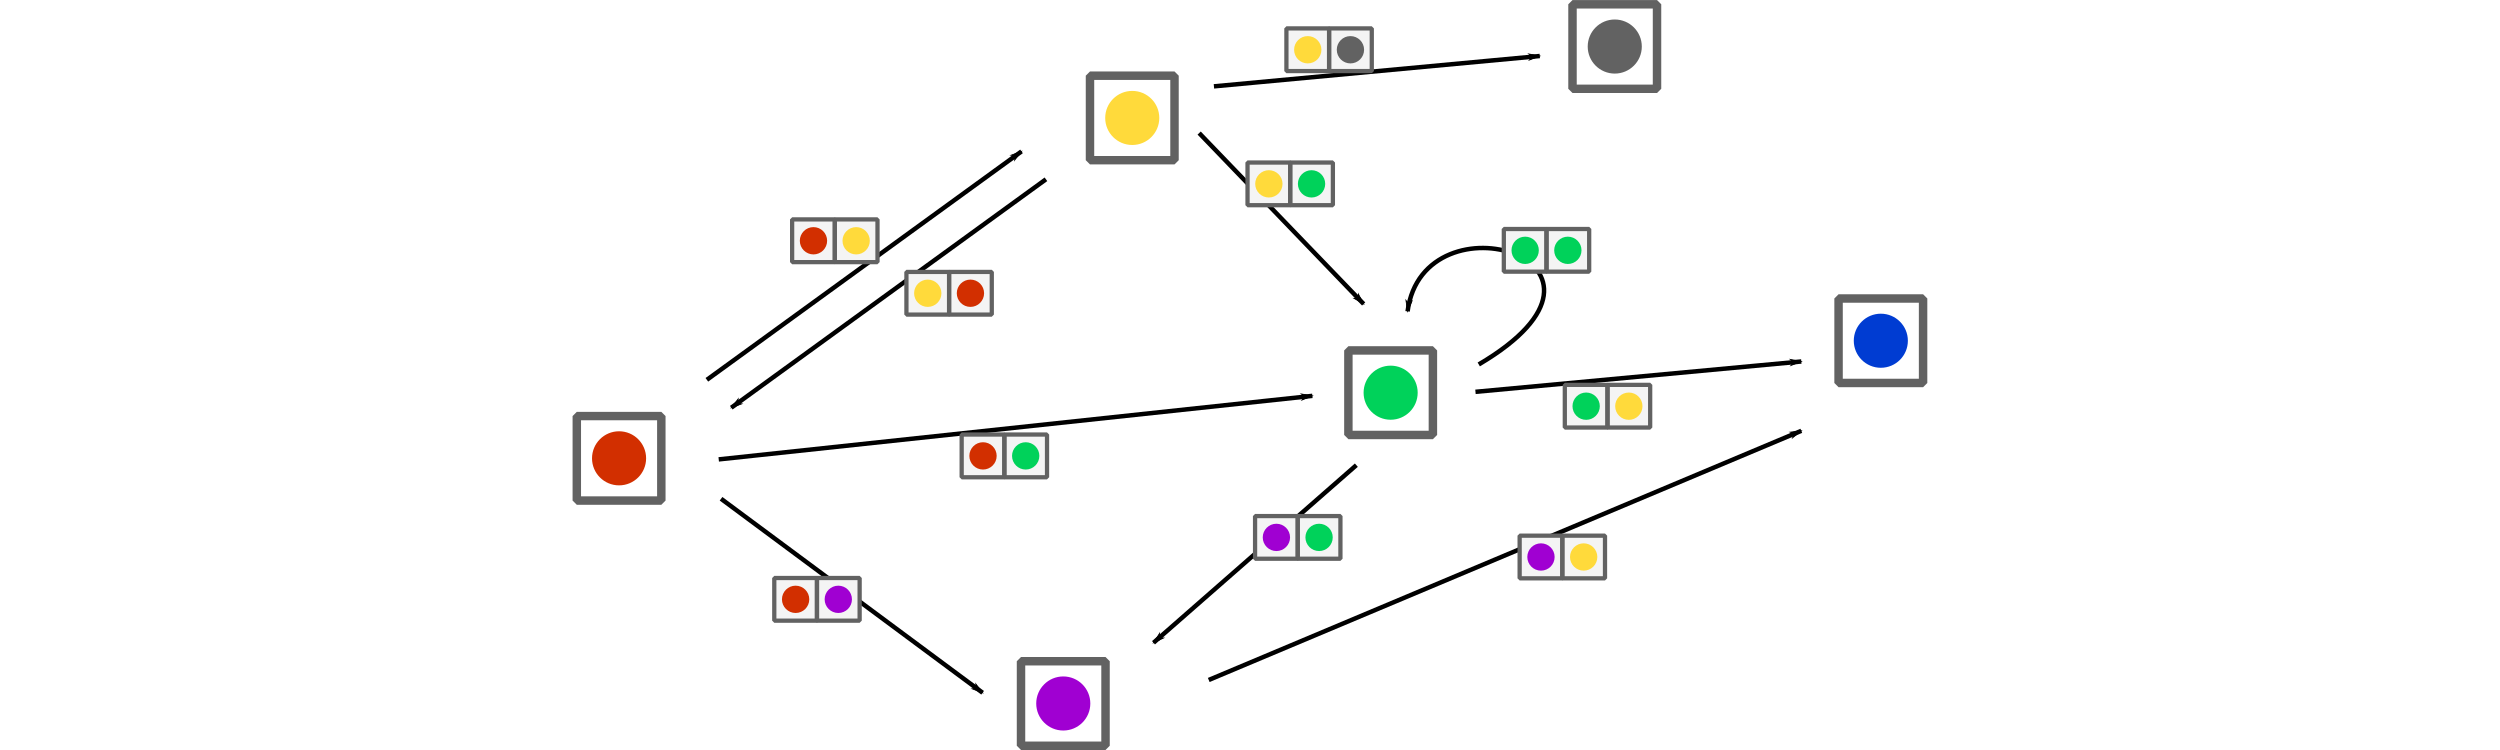 <?xml version="1.0" encoding="UTF-8" standalone="no"?>
<!-- Created with Inkscape (http://www.inkscape.org/) -->

<svg
   xmlns:dc="http://purl.org/dc/elements/1.1/"
   xmlns:cc="http://creativecommons.org/ns#"
   xmlns:rdf="http://www.w3.org/1999/02/22-rdf-syntax-ns#"
   xmlns:svg="http://www.w3.org/2000/svg"
   xmlns="http://www.w3.org/2000/svg"
   xmlns:sodipodi="http://sodipodi.sourceforge.net/DTD/sodipodi-0.dtd"
   xmlns:inkscape="http://www.inkscape.org/namespaces/inkscape"
   width="1000mm"
   height="300mm"
   viewBox="0 0 1000 300"
   version="1.1"
   id="svg8"
   inkscape:version="0.92.5 (2060ec1f9f, 2020-04-08)"
   sodipodi:docname="domino-graph.svg"
   inkscape:export-filename="/home/guillaume/Documents/enseignement/decision-mu/resources/color-domino.png"
   inkscape:export-xdpi="96"
   inkscape:export-ydpi="96">
  <defs
     id="defs2">
    <marker
       inkscape:isstock="true"
       style="overflow:visible"
       id="marker6446"
       refX="0"
       refY="0"
       orient="auto"
       inkscape:stockid="Arrow1Lend">
      <path
         transform="matrix(-0.8,0,0,-0.8,-10,0)"
         style="fill:#000000;fill-opacity:1;fill-rule:evenodd;stroke:#000000;stroke-width:1pt;stroke-opacity:1"
         d="M 0,0 5,-5 -12.5,0 5,5 Z"
         id="path6444"
         inkscape:connector-curvature="0" />
    </marker>
    <marker
       inkscape:stockid="Arrow1Lend"
       orient="auto"
       refY="0"
       refX="0"
       id="Arrow1Lend"
       style="overflow:visible"
       inkscape:isstock="true"
       inkscape:collect="always">
      <path
         id="path1107"
         d="M 0,0 5,-5 -12.5,0 5,5 Z"
         style="fill:#000000;fill-opacity:1;fill-rule:evenodd;stroke:#000000;stroke-width:1pt;stroke-opacity:1"
         transform="matrix(-0.8,0,0,-0.8,-10,0)"
         inkscape:connector-curvature="0" />
    </marker>
    <marker
       inkscape:stockid="Arrow1Lend"
       orient="auto"
       refY="0"
       refX="0"
       id="Arrow1Lend-9"
       style="overflow:visible"
       inkscape:isstock="true">
      <path
         inkscape:connector-curvature="0"
         id="path1107-3"
         d="M 0,0 5,-5 -12.5,0 5,5 Z"
         style="fill:#000000;fill-opacity:1;fill-rule:evenodd;stroke:#000000;stroke-width:1pt;stroke-opacity:1"
         transform="matrix(-0.8,0,0,-0.8,-10,0)" />
    </marker>
    <marker
       inkscape:stockid="Arrow1Lend"
       orient="auto"
       refY="0"
       refX="0"
       id="Arrow1Lend-94"
       style="overflow:visible"
       inkscape:isstock="true">
      <path
         inkscape:connector-curvature="0"
         id="path1107-7"
         d="M 0,0 5,-5 -12.5,0 5,5 Z"
         style="fill:#000000;fill-opacity:1;fill-rule:evenodd;stroke:#000000;stroke-width:1pt;stroke-opacity:1"
         transform="matrix(-0.8,0,0,-0.8,-10,0)" />
    </marker>
    <marker
       inkscape:stockid="Arrow1Lend"
       orient="auto"
       refY="0"
       refX="0"
       id="Arrow1Lend-4"
       style="overflow:visible"
       inkscape:isstock="true">
      <path
         inkscape:connector-curvature="0"
         id="path1107-5"
         d="M 0,0 5,-5 -12.5,0 5,5 Z"
         style="fill:#000000;fill-opacity:1;fill-rule:evenodd;stroke:#000000;stroke-width:1pt;stroke-opacity:1"
         transform="matrix(-0.8,0,0,-0.8,-10,0)" />
    </marker>
    <marker
       inkscape:stockid="Arrow1Lend"
       orient="auto"
       refY="0"
       refX="0"
       id="Arrow1Lend-3"
       style="overflow:visible"
       inkscape:isstock="true">
      <path
         inkscape:connector-curvature="0"
         id="path1107-6"
         d="M 0,0 5,-5 -12.5,0 5,5 Z"
         style="fill:#000000;fill-opacity:1;fill-rule:evenodd;stroke:#000000;stroke-width:1pt;stroke-opacity:1"
         transform="matrix(-0.8,0,0,-0.8,-10,0)" />
    </marker>
    <marker
       inkscape:stockid="Arrow1Lend"
       orient="auto"
       refY="0"
       refX="0"
       id="Arrow1Lend-6"
       style="overflow:visible"
       inkscape:isstock="true">
      <path
         inkscape:connector-curvature="0"
         id="path1107-32"
         d="M 0,0 5,-5 -12.5,0 5,5 Z"
         style="fill:#000000;fill-opacity:1;fill-rule:evenodd;stroke:#000000;stroke-width:1pt;stroke-opacity:1"
         transform="matrix(-0.8,0,0,-0.8,-10,0)" />
    </marker>
    <marker
       inkscape:stockid="Arrow1Lend"
       orient="auto"
       refY="0"
       refX="0"
       id="Arrow1Lend-1"
       style="overflow:visible"
       inkscape:isstock="true">
      <path
         inkscape:connector-curvature="0"
         id="path1107-55"
         d="M 0,0 5,-5 -12.5,0 5,5 Z"
         style="fill:#000000;fill-opacity:1;fill-rule:evenodd;stroke:#000000;stroke-width:1pt;stroke-opacity:1"
         transform="matrix(-0.8,0,0,-0.8,-10,0)" />
    </marker>
    <marker
       inkscape:stockid="Arrow1Lend"
       orient="auto"
       refY="0"
       refX="0"
       id="Arrow1Lend-7"
       style="overflow:visible"
       inkscape:isstock="true">
      <path
         inkscape:connector-curvature="0"
         id="path1107-65"
         d="M 0,0 5,-5 -12.5,0 5,5 Z"
         style="fill:#000000;fill-opacity:1;fill-rule:evenodd;stroke:#000000;stroke-width:1pt;stroke-opacity:1"
         transform="matrix(-0.8,0,0,-0.8,-10,0)" />
    </marker>
    <marker
       inkscape:stockid="Arrow1Lend"
       orient="auto"
       refY="0"
       refX="0"
       id="Arrow1Lend-4-9"
       style="overflow:visible"
       inkscape:isstock="true">
      <path
         inkscape:connector-curvature="0"
         id="path1107-5-6"
         d="M 0,0 5,-5 -12.5,0 5,5 Z"
         style="fill:#000000;fill-opacity:1;fill-rule:evenodd;stroke:#000000;stroke-width:1pt;stroke-opacity:1"
         transform="matrix(-0.8,0,0,-0.8,-10,0)" />
    </marker>
  </defs>
  <sodipodi:namedview
     id="base"
     pagecolor="#ffffff"
     bordercolor="#666666"
     borderopacity="1.0"
     inkscape:pageopacity="0.0"
     inkscape:pageshadow="2"
     inkscape:zoom="0.061871844"
     inkscape:cx="-252.66567"
     inkscape:cy="-359.43321"
     inkscape:document-units="mm"
     inkscape:current-layer="g894-7-4-3"
     showgrid="false"
     inkscape:window-width="1920"
     inkscape:window-height="1016"
     inkscape:window-x="0"
     inkscape:window-y="27"
     inkscape:window-maximized="1"
     fit-margin-top="0"
     fit-margin-left="0"
     fit-margin-right="0"
     fit-margin-bottom="0"
     inkscape:measure-start="0,0"
     inkscape:measure-end="0,0" />
  <g
     inkscape:label="Calque 1"
     inkscape:groupmode="layer"
     id="layer1"
     transform="translate(-4.699,196.948)">
    <g
       id="g6227-3-1"
       transform="rotate(180,35.523,55.728)">
      <g
         id="g894-7-4-3"
         transform="matrix(0.505,0,0,0.505,-10.873,18.006)">
        <g
           id="g1235"
           transform="matrix(6.762,0,0,6.762,-1314.673,-8.556)">
          <g
             transform="matrix(-1.98,0,0,-1.98,174.308,139.126)"
             id="g922">
            <rect
               style="opacity:1;fill:none;fill-opacity:1;stroke:#626262;stroke-width:0.5;stroke-linecap:round;stroke-linejoin:bevel;stroke-miterlimit:4;stroke-dasharray:none;stroke-dashoffset:0;stroke-opacity:1"
               id="rect815"
               width="5"
               height="5"
               x="12.545"
               y="51.291" />
            <circle
               style="opacity:1;fill:#d22f00;fill-opacity:1;stroke:none;stroke-width:0.586;stroke-linecap:round;stroke-linejoin:bevel;stroke-miterlimit:4;stroke-dasharray:none;stroke-dashoffset:0;stroke-opacity:1"
               id="path840"
               cx="15.045"
               cy="53.791"
               r="1.6" />
          </g>
          <g
             transform="matrix(-1.98,0,0,-1.98,239.137,181.018)"
             id="g918">
            <rect
               style="opacity:1;fill:none;fill-opacity:1;stroke:#626262;stroke-width:0.5;stroke-linecap:round;stroke-linejoin:bevel;stroke-miterlimit:4;stroke-dasharray:none;stroke-dashoffset:0;stroke-opacity:1"
               id="rect815-7"
               width="5"
               height="5"
               x="75.647"
               y="52.312" />
            <circle
               style="opacity:1;fill:#ffda3b;fill-opacity:1;stroke:none;stroke-width:0.586;stroke-linecap:round;stroke-linejoin:bevel;stroke-miterlimit:4;stroke-dasharray:none;stroke-dashoffset:0;stroke-opacity:1"
               id="path840-5"
               cx="78.147"
               cy="54.812"
               r="1.6" />
          </g>
          <g
             transform="matrix(-1.98,0,0,-1.98,151.451,154.921)"
             id="g918-8">
            <rect
               style="opacity:1;fill:none;fill-opacity:1;stroke:#626262;stroke-width:0.5;stroke-linecap:round;stroke-linejoin:bevel;stroke-miterlimit:4;stroke-dasharray:none;stroke-dashoffset:0;stroke-opacity:1"
               id="rect815-7-7"
               width="5"
               height="5"
               x="75.647"
               y="52.312" />
            <circle
               style="opacity:1;fill:#003cd2;fill-opacity:1;stroke:none;stroke-width:0.586;stroke-linecap:round;stroke-linejoin:bevel;stroke-miterlimit:4;stroke-dasharray:none;stroke-dashoffset:0;stroke-opacity:1"
               id="path840-5-9"
               cx="78.147"
               cy="54.812"
               r="1.6" />
          </g>
          <g
             transform="matrix(-1.98,0,0,-1.98,208.87,148.835)"
             id="g918-2">
            <rect
               style="opacity:1;fill:none;fill-opacity:1;stroke:#626262;stroke-width:0.5;stroke-linecap:round;stroke-linejoin:bevel;stroke-miterlimit:4;stroke-dasharray:none;stroke-dashoffset:0;stroke-opacity:1"
               id="rect815-7-0"
               width="5"
               height="5"
               x="75.647"
               y="52.312" />
            <circle
               style="opacity:1;fill:#00d25a;fill-opacity:1;stroke:none;stroke-width:0.586;stroke-linecap:round;stroke-linejoin:bevel;stroke-miterlimit:4;stroke-dasharray:none;stroke-dashoffset:0;stroke-opacity:1"
               id="path840-5-2"
               cx="78.147"
               cy="54.812"
               r="1.6" />
          </g>
          <g
             transform="matrix(-1.98,0,0,-1.98,247.217,112.43)"
             id="g918-2-3">
            <rect
               style="opacity:1;fill:none;fill-opacity:1;stroke:#626262;stroke-width:0.5;stroke-linecap:round;stroke-linejoin:bevel;stroke-miterlimit:4;stroke-dasharray:none;stroke-dashoffset:0;stroke-opacity:1"
               id="rect815-7-0-7"
               width="5"
               height="5"
               x="75.647"
               y="52.312" />
            <circle
               style="opacity:1;fill:#a000d2;fill-opacity:1;stroke:none;stroke-width:0.586;stroke-linecap:round;stroke-linejoin:bevel;stroke-miterlimit:4;stroke-dasharray:none;stroke-dashoffset:0;stroke-opacity:1"
               id="path840-5-2-5"
               cx="78.147"
               cy="54.812"
               r="1.6" />
          </g>
          <path
             inkscape:connector-curvature="0"
             id="path1102"
             d="M 14.127,72.333 32.742,58.82"
             style="fill:none;stroke:#000000;stroke-width:0.265;stroke-linecap:butt;stroke-linejoin:miter;stroke-miterlimit:4;stroke-dasharray:none;stroke-opacity:1;marker-end:url(#Arrow1Lend)"
             transform="matrix(-1.98,0,0,-1.98,162.206,185.036)" />
          <path
             sodipodi:nodetypes="cc"
             inkscape:connector-curvature="0"
             id="path1102-1"
             d="M 14.828,77.041 49.948,73.283"
             style="fill:none;stroke:#000000;stroke-width:0.265;stroke-linecap:butt;stroke-linejoin:miter;stroke-miterlimit:4;stroke-dasharray:none;stroke-opacity:1;marker-end:url(#Arrow1Lend-9)"
             transform="matrix(-1.98,0,0,-1.98,162.206,185.036)" />
          <path
             sodipodi:nodetypes="cc"
             inkscape:connector-curvature="0"
             id="path1102-8"
             d="m 14.966,79.371 15.475,11.477"
             style="fill:none;stroke:#000000;stroke-width:0.265;stroke-linecap:butt;stroke-linejoin:miter;stroke-miterlimit:4;stroke-dasharray:none;stroke-opacity:1;marker-end:url(#Arrow1Lend-94)"
             transform="matrix(-1.98,0,0,-1.98,162.206,185.036)" />
          <path
             sodipodi:nodetypes="cc"
             inkscape:connector-curvature="0"
             id="path1102-0"
             d="M 59.598,73.044 78.875,71.249"
             style="fill:none;stroke:#000000;stroke-width:0.265;stroke-linecap:butt;stroke-linejoin:miter;stroke-miterlimit:4;stroke-dasharray:none;stroke-opacity:1;marker-end:url(#Arrow1Lend-4)"
             transform="matrix(-1.98,0,0,-1.98,162.206,185.036)" />
          <path
             sodipodi:nodetypes="cc"
             inkscape:connector-curvature="0"
             id="path1102-10"
             d="M 43.251,57.736 52.983,67.847"
             style="fill:none;stroke:#000000;stroke-width:0.265;stroke-linecap:butt;stroke-linejoin:miter;stroke-miterlimit:4;stroke-dasharray:none;stroke-opacity:1;marker-end:url(#Arrow1Lend-3)"
             transform="matrix(-1.98,0,0,-1.98,162.206,185.036)" />
          <path
             sodipodi:nodetypes="cc"
             inkscape:connector-curvature="0"
             id="path1102-06"
             d="M 43.818,90.091 78.875,75.35"
             style="fill:none;stroke:#000000;stroke-width:0.265;stroke-linecap:butt;stroke-linejoin:miter;stroke-miterlimit:4;stroke-dasharray:none;stroke-opacity:1;marker-end:url(#Arrow1Lend-6)"
             transform="matrix(-1.98,0,0,-1.98,162.206,185.036)" />
          <path
             sodipodi:nodetypes="cc"
             inkscape:connector-curvature="0"
             id="path1102-4"
             d="M 52.551,77.383 40.55,87.889"
             style="fill:none;stroke:#000000;stroke-width:0.265;stroke-linecap:butt;stroke-linejoin:miter;stroke-miterlimit:4;stroke-dasharray:none;stroke-opacity:1;marker-end:url(#Arrow1Lend-1)"
             transform="matrix(-1.98,0,0,-1.98,162.206,185.036)" />
          <path
             inkscape:connector-curvature="0"
             id="path1102-6"
             d="M 34.187,60.471 15.572,73.983"
             style="fill:none;stroke:#000000;stroke-width:0.265;stroke-linecap:butt;stroke-linejoin:miter;stroke-miterlimit:4;stroke-dasharray:none;stroke-opacity:1;marker-end:url(#Arrow1Lend-7)"
             transform="matrix(-1.98,0,0,-1.98,162.206,185.036)" />
          <g
             transform="matrix(-1.98,0,0,-1.98,159.06,174.225)"
             id="g6227">
            <rect
               style="opacity:1;fill:#f4f4f4;fill-opacity:1;stroke:none;stroke-width:0.265;stroke-linecap:round;stroke-linejoin:bevel;stroke-miterlimit:4;stroke-dasharray:none;stroke-dashoffset:0;stroke-opacity:1"
               id="rect6219"
               width="5.05"
               height="2.525"
               x="17.585"
               y="57.388" />
            <g
               transform="matrix(0.505,0,0,0.505,-10.873,18.006)"
               id="g894-7">
              <rect
                 y="77.978"
                 x="61.348"
                 height="5"
                 width="5"
                 id="rect815-0-4-5"
                 style="opacity:1;fill:none;fill-opacity:1;stroke:#626262;stroke-width:0.5;stroke-linecap:round;stroke-linejoin:bevel;stroke-miterlimit:4;stroke-dasharray:none;stroke-dashoffset:0;stroke-opacity:1" />
              <circle
                 r="1.6"
                 cy="80.478"
                 cx="63.848"
                 id="path840-1-2-3"
                 style="opacity:1;fill:#ffda3b;fill-opacity:1;stroke:none;stroke-width:0.586;stroke-linecap:round;stroke-linejoin:bevel;stroke-miterlimit:4;stroke-dasharray:none;stroke-dashoffset:0;stroke-opacity:1" />
              <rect
                 y="77.978"
                 x="56.348"
                 height="5"
                 width="5"
                 id="rect815-0-6-0-5"
                 style="opacity:1;fill:none;fill-opacity:1;stroke:#626262;stroke-width:0.5;stroke-linecap:round;stroke-linejoin:bevel;stroke-miterlimit:4;stroke-dasharray:none;stroke-dashoffset:0;stroke-opacity:1" />
              <circle
                 r="1.6"
                 cy="80.478"
                 cx="58.848"
                 id="path840-1-3-5-6"
                 style="opacity:1;fill:#d22f00;fill-opacity:1;stroke:none;stroke-width:0.586;stroke-linecap:round;stroke-linejoin:bevel;stroke-miterlimit:4;stroke-dasharray:none;stroke-dashoffset:0;stroke-opacity:1" />
            </g>
          </g>
          <g
             transform="matrix(1.98,0,0,-1.98,66.046,168.078)"
             id="g6227-0">
            <rect
               style="opacity:1;fill:#f4f4f4;fill-opacity:1;stroke:none;stroke-width:0.265;stroke-linecap:round;stroke-linejoin:bevel;stroke-miterlimit:4;stroke-dasharray:none;stroke-dashoffset:0;stroke-opacity:1"
               id="rect6219-7"
               width="5.05"
               height="2.525"
               x="17.585"
               y="57.388" />
            <g
               transform="matrix(0.505,0,0,0.505,-10.873,18.006)"
               id="g894-7-8">
              <rect
                 y="77.978"
                 x="61.348"
                 height="5"
                 width="5"
                 id="rect815-0-4-5-6"
                 style="opacity:1;fill:none;fill-opacity:1;stroke:#626262;stroke-width:0.5;stroke-linecap:round;stroke-linejoin:bevel;stroke-miterlimit:4;stroke-dasharray:none;stroke-dashoffset:0;stroke-opacity:1" />
              <circle
                 r="1.6"
                 cy="80.478"
                 cx="63.848"
                 id="path840-1-2-3-8"
                 style="opacity:1;fill:#ffda3b;fill-opacity:1;stroke:none;stroke-width:0.586;stroke-linecap:round;stroke-linejoin:bevel;stroke-miterlimit:4;stroke-dasharray:none;stroke-dashoffset:0;stroke-opacity:1" />
              <rect
                 y="77.978"
                 x="56.348"
                 height="5"
                 width="5"
                 id="rect815-0-6-0-5-8"
                 style="opacity:1;fill:none;fill-opacity:1;stroke:#626262;stroke-width:0.5;stroke-linecap:round;stroke-linejoin:bevel;stroke-miterlimit:4;stroke-dasharray:none;stroke-dashoffset:0;stroke-opacity:1" />
              <circle
                 r="1.6"
                 cy="80.478"
                 cx="58.848"
                 id="path840-1-3-5-6-4"
                 style="opacity:1;fill:#d22f00;fill-opacity:1;stroke:none;stroke-width:0.586;stroke-linecap:round;stroke-linejoin:bevel;stroke-miterlimit:4;stroke-dasharray:none;stroke-dashoffset:0;stroke-opacity:1" />
            </g>
          </g>
          <g
             transform="matrix(1.98,0,0,1.98,26.09,-51.352)"
             id="g6227-3">
            <rect
               style="opacity:1;fill:#f4f4f4;fill-opacity:1;stroke:none;stroke-width:0.265;stroke-linecap:round;stroke-linejoin:bevel;stroke-miterlimit:4;stroke-dasharray:none;stroke-dashoffset:0;stroke-opacity:1"
               id="rect6219-1"
               width="5.05"
               height="2.525"
               x="17.585"
               y="57.388" />
            <g
               transform="matrix(0.505,0,0,0.505,-10.873,18.006)"
               id="g894-7-4">
              <rect
                 y="77.978"
                 x="61.348"
                 height="5"
                 width="5"
                 id="rect815-0-4-5-9"
                 style="opacity:1;fill:none;fill-opacity:1;stroke:#626262;stroke-width:0.5;stroke-linecap:round;stroke-linejoin:bevel;stroke-miterlimit:4;stroke-dasharray:none;stroke-dashoffset:0;stroke-opacity:1" />
              <circle
                 r="1.6"
                 cy="80.478"
                 cx="63.848"
                 id="path840-1-2-3-2"
                 style="opacity:1;fill:#ffda3b;fill-opacity:1;stroke:none;stroke-width:0.586;stroke-linecap:round;stroke-linejoin:bevel;stroke-miterlimit:4;stroke-dasharray:none;stroke-dashoffset:0;stroke-opacity:1" />
              <rect
                 y="77.978"
                 x="56.348"
                 height="5"
                 width="5"
                 id="rect815-0-6-0-5-0"
                 style="opacity:1;fill:none;fill-opacity:1;stroke:#626262;stroke-width:0.5;stroke-linecap:round;stroke-linejoin:bevel;stroke-miterlimit:4;stroke-dasharray:none;stroke-dashoffset:0;stroke-opacity:1" />
              <circle
                 r="1.6"
                 cy="80.478"
                 cx="58.848"
                 id="path840-1-3-5-6-6"
                 style="opacity:1;fill:#00d25a;fill-opacity:1;stroke:none;stroke-width:0.586;stroke-linecap:round;stroke-linejoin:bevel;stroke-miterlimit:4;stroke-dasharray:none;stroke-dashoffset:0;stroke-opacity:1" />
            </g>
          </g>
          <g
             transform="matrix(-1.98,0,0,-1.98,139.201,149.026)"
             id="g6227-8">
            <rect
               style="opacity:1;fill:#f4f4f4;fill-opacity:1;stroke:none;stroke-width:0.265;stroke-linecap:round;stroke-linejoin:bevel;stroke-miterlimit:4;stroke-dasharray:none;stroke-dashoffset:0;stroke-opacity:1"
               id="rect6219-9"
               width="5.05"
               height="2.525"
               x="17.585"
               y="57.388" />
            <g
               transform="matrix(0.505,0,0,0.505,-10.873,18.006)"
               id="g894-7-2">
              <rect
                 y="77.978"
                 x="61.348"
                 height="5"
                 width="5"
                 id="rect815-0-4-5-66"
                 style="opacity:1;fill:none;fill-opacity:1;stroke:#626262;stroke-width:0.5;stroke-linecap:round;stroke-linejoin:bevel;stroke-miterlimit:4;stroke-dasharray:none;stroke-dashoffset:0;stroke-opacity:1" />
              <circle
                 r="1.6"
                 cy="80.478"
                 cx="63.848"
                 id="path840-1-2-3-4"
                 style="opacity:1;fill:#00d25a;fill-opacity:1;stroke:none;stroke-width:0.586;stroke-linecap:round;stroke-linejoin:bevel;stroke-miterlimit:4;stroke-dasharray:none;stroke-dashoffset:0;stroke-opacity:1" />
              <rect
                 y="77.978"
                 x="56.348"
                 height="5"
                 width="5"
                 id="rect815-0-6-0-5-9"
                 style="opacity:1;fill:none;fill-opacity:1;stroke:#626262;stroke-width:0.5;stroke-linecap:round;stroke-linejoin:bevel;stroke-miterlimit:4;stroke-dasharray:none;stroke-dashoffset:0;stroke-opacity:1" />
              <circle
                 r="1.6"
                 cy="80.478"
                 cx="58.848"
                 id="path840-1-3-5-6-5"
                 style="opacity:1;fill:#d22f00;fill-opacity:1;stroke:none;stroke-width:0.586;stroke-linecap:round;stroke-linejoin:bevel;stroke-miterlimit:4;stroke-dasharray:none;stroke-dashoffset:0;stroke-opacity:1" />
            </g>
          </g>
          <g
             transform="matrix(1.98,0,0,-1.98,81.525,132.224)"
             id="g6227-04">
            <rect
               style="opacity:1;fill:#f4f4f4;fill-opacity:1;stroke:none;stroke-width:0.265;stroke-linecap:round;stroke-linejoin:bevel;stroke-miterlimit:4;stroke-dasharray:none;stroke-dashoffset:0;stroke-opacity:1"
               id="rect6219-8"
               width="5.05"
               height="2.525"
               x="17.585"
               y="57.388" />
            <g
               transform="matrix(0.505,0,0,0.505,-10.873,18.006)"
               id="g894-7-7">
              <rect
                 y="77.978"
                 x="61.348"
                 height="5"
                 width="5"
                 id="rect815-0-4-5-1"
                 style="opacity:1;fill:none;fill-opacity:1;stroke:#626262;stroke-width:0.5;stroke-linecap:round;stroke-linejoin:bevel;stroke-miterlimit:4;stroke-dasharray:none;stroke-dashoffset:0;stroke-opacity:1" />
              <circle
                 r="1.6"
                 cy="80.478"
                 cx="63.848"
                 id="path840-1-2-3-7"
                 style="opacity:1;fill:#d22f00;fill-opacity:1;stroke:none;stroke-width:0.586;stroke-linecap:round;stroke-linejoin:bevel;stroke-miterlimit:4;stroke-dasharray:none;stroke-dashoffset:0;stroke-opacity:1" />
              <rect
                 y="77.978"
                 x="56.348"
                 height="5"
                 width="5"
                 id="rect815-0-6-0-5-2"
                 style="opacity:1;fill:none;fill-opacity:1;stroke:#626262;stroke-width:0.5;stroke-linecap:round;stroke-linejoin:bevel;stroke-miterlimit:4;stroke-dasharray:none;stroke-dashoffset:0;stroke-opacity:1" />
              <circle
                 r="1.6"
                 cy="80.478"
                 cx="58.848"
                 id="path840-1-3-5-6-7"
                 style="opacity:1;fill:#a000d2;fill-opacity:1;stroke:none;stroke-width:0.586;stroke-linecap:round;stroke-linejoin:bevel;stroke-miterlimit:4;stroke-dasharray:none;stroke-dashoffset:0;stroke-opacity:1" />
            </g>
          </g>
          <g
             transform="matrix(-1.98,0,0,-1.98,104.834,139.479)"
             id="g6227-2">
            <rect
               style="opacity:1;fill:#f4f4f4;fill-opacity:1;stroke:none;stroke-width:0.265;stroke-linecap:round;stroke-linejoin:bevel;stroke-miterlimit:4;stroke-dasharray:none;stroke-dashoffset:0;stroke-opacity:1"
               id="rect6219-2"
               width="5.05"
               height="2.525"
               x="17.585"
               y="57.388" />
            <g
               transform="matrix(0.505,0,0,0.505,-10.873,18.006)"
               id="g894-7-6">
              <rect
                 y="77.978"
                 x="61.348"
                 height="5"
                 width="5"
                 id="rect815-0-4-5-10"
                 style="opacity:1;fill:none;fill-opacity:1;stroke:#626262;stroke-width:0.5;stroke-linecap:round;stroke-linejoin:bevel;stroke-miterlimit:4;stroke-dasharray:none;stroke-dashoffset:0;stroke-opacity:1" />
              <circle
                 r="1.6"
                 cy="80.478"
                 cx="63.848"
                 id="path840-1-2-3-6"
                 style="opacity:1;fill:#00d25a;fill-opacity:1;stroke:none;stroke-width:0.586;stroke-linecap:round;stroke-linejoin:bevel;stroke-miterlimit:4;stroke-dasharray:none;stroke-dashoffset:0;stroke-opacity:1" />
              <rect
                 y="77.978"
                 x="56.348"
                 height="5"
                 width="5"
                 id="rect815-0-6-0-5-1"
                 style="opacity:1;fill:none;fill-opacity:1;stroke:#626262;stroke-width:0.5;stroke-linecap:round;stroke-linejoin:bevel;stroke-miterlimit:4;stroke-dasharray:none;stroke-dashoffset:0;stroke-opacity:1" />
              <circle
                 r="1.6"
                 cy="80.478"
                 cx="58.848"
                 id="path840-1-3-5-6-59"
                 style="opacity:1;fill:#a000d2;fill-opacity:1;stroke:none;stroke-width:0.586;stroke-linecap:round;stroke-linejoin:bevel;stroke-miterlimit:4;stroke-dasharray:none;stroke-dashoffset:0;stroke-opacity:1" />
            </g>
          </g>
          <g
             id="g6857"
             transform="matrix(-1.98,0,0,-1.98,162.206,185.036)">
            <rect
               style="opacity:1;fill:#f4f4f4;fill-opacity:1;stroke:none;stroke-width:0.265;stroke-linecap:round;stroke-linejoin:bevel;stroke-miterlimit:4;stroke-dasharray:none;stroke-dashoffset:0;stroke-opacity:1"
               id="rect6219-90"
               width="5.05"
               height="2.525"
               x="62.211"
               y="81.553" />
            <rect
               style="opacity:1;fill:none;fill-opacity:1;stroke:#626262;stroke-width:0.253;stroke-linecap:round;stroke-linejoin:bevel;stroke-miterlimit:4;stroke-dasharray:none;stroke-dashoffset:0;stroke-opacity:1"
               id="rect815-0-4-5-17"
               width="2.525"
               height="2.525"
               x="64.736"
               y="81.553" />
            <circle
               style="opacity:1;fill:#ffda3b;fill-opacity:1;stroke:none;stroke-width:0.296;stroke-linecap:round;stroke-linejoin:bevel;stroke-miterlimit:4;stroke-dasharray:none;stroke-dashoffset:0;stroke-opacity:1"
               id="path840-1-2-3-71"
               cx="65.999"
               cy="82.815"
               r="0.808" />
            <rect
               style="opacity:1;fill:none;fill-opacity:1;stroke:#626262;stroke-width:0.253;stroke-linecap:round;stroke-linejoin:bevel;stroke-miterlimit:4;stroke-dasharray:none;stroke-dashoffset:0;stroke-opacity:1"
               id="rect815-0-6-0-5-15"
               width="2.525"
               height="2.525"
               x="62.211"
               y="81.553" />
            <circle
               style="opacity:1;fill:#a000d2;fill-opacity:1;stroke:none;stroke-width:0.296;stroke-linecap:round;stroke-linejoin:bevel;stroke-miterlimit:4;stroke-dasharray:none;stroke-dashoffset:0;stroke-opacity:1"
               id="path840-1-3-5-6-9"
               cx="63.473"
               cy="82.815"
               r="0.808" />
          </g>
          <g
             transform="matrix(-1.98,0,0,-1.98,182.617,189.382)"
             id="g918-8-3">
            <rect
               style="opacity:1;fill:none;fill-opacity:1;stroke:#626262;stroke-width:0.5;stroke-linecap:round;stroke-linejoin:bevel;stroke-miterlimit:4;stroke-dasharray:none;stroke-dashoffset:0;stroke-opacity:1"
               id="rect815-7-7-8"
               width="5"
               height="5"
               x="75.647"
               y="52.312" />
            <circle
               style="opacity:1;fill:#626262;fill-opacity:1;stroke:none;stroke-width:0.586;stroke-linecap:round;stroke-linejoin:bevel;stroke-miterlimit:4;stroke-dasharray:none;stroke-dashoffset:0;stroke-opacity:1"
               id="path840-5-9-5"
               cx="78.147"
               cy="54.812"
               r="1.6" />
          </g>
          <path
             sodipodi:nodetypes="cc"
             inkscape:connector-curvature="0"
             id="path1102-0-6"
             d="M 44.125,54.972 63.402,53.177"
             style="fill:none;stroke:#000000;stroke-width:0.265;stroke-linecap:butt;stroke-linejoin:miter;stroke-miterlimit:4;stroke-dasharray:none;stroke-opacity:1;marker-end:url(#Arrow1Lend-4-9)"
             transform="matrix(-1.98,0,0,-1.98,162.206,185.036)" />
          <g
             transform="matrix(-1.98,0,0,-1.98,68.551,154.848)"
             id="g6227-7">
            <rect
               style="opacity:1;fill:#f4f4f4;fill-opacity:1;stroke:none;stroke-width:0.265;stroke-linecap:round;stroke-linejoin:bevel;stroke-miterlimit:4;stroke-dasharray:none;stroke-dashoffset:0;stroke-opacity:1"
               id="rect6219-76"
               width="5.05"
               height="2.525"
               x="17.585"
               y="57.388" />
            <g
               transform="matrix(0.505,0,0,0.505,-10.873,18.006)"
               id="g894-7-73">
              <rect
                 y="77.978"
                 x="61.348"
                 height="5"
                 width="5"
                 id="rect815-0-4-5-65"
                 style="opacity:1;fill:none;fill-opacity:1;stroke:#626262;stroke-width:0.5;stroke-linecap:round;stroke-linejoin:bevel;stroke-miterlimit:4;stroke-dasharray:none;stroke-dashoffset:0;stroke-opacity:1" />
              <circle
                 r="1.6"
                 cy="80.478"
                 cx="63.848"
                 id="path840-1-2-3-63"
                 style="opacity:1;fill:#ffda3b;fill-opacity:1;stroke:none;stroke-width:0.586;stroke-linecap:round;stroke-linejoin:bevel;stroke-miterlimit:4;stroke-dasharray:none;stroke-dashoffset:0;stroke-opacity:1" />
              <rect
                 y="77.978"
                 x="56.348"
                 height="5"
                 width="5"
                 id="rect815-0-6-0-5-94"
                 style="opacity:1;fill:none;fill-opacity:1;stroke:#626262;stroke-width:0.5;stroke-linecap:round;stroke-linejoin:bevel;stroke-miterlimit:4;stroke-dasharray:none;stroke-dashoffset:0;stroke-opacity:1" />
              <circle
                 r="1.6"
                 cy="80.478"
                 cx="58.848"
                 id="path840-1-3-5-6-8"
                 style="opacity:1;fill:#00d25a;fill-opacity:1;stroke:none;stroke-width:0.586;stroke-linecap:round;stroke-linejoin:bevel;stroke-miterlimit:4;stroke-dasharray:none;stroke-dashoffset:0;stroke-opacity:1" />
            </g>
          </g>
          <path
             sodipodi:nodetypes="cc"
             inkscape:connector-curvature="0"
             id="path6436"
             d="M 59.792,71.424 C 70.15,65.32 56.513,61.154 55.582,68.284"
             style="fill:none;stroke:#000000;stroke-width:0.265;stroke-linecap:butt;stroke-linejoin:miter;stroke-miterlimit:4;stroke-dasharray:none;stroke-opacity:1;marker-end:url(#marker6446)"
             transform="matrix(-1.98,0,0,-1.98,162.206,185.036)" />
          <g
             transform="matrix(-1.98,0,0,-1.98,75.695,173.106)"
             id="g6227-1">
            <rect
               style="opacity:1;fill:#f4f4f4;fill-opacity:1;stroke:none;stroke-width:0.265;stroke-linecap:round;stroke-linejoin:bevel;stroke-miterlimit:4;stroke-dasharray:none;stroke-dashoffset:0;stroke-opacity:1"
               id="rect6219-29"
               width="5.05"
               height="2.525"
               x="17.585"
               y="57.388" />
            <g
               transform="matrix(0.505,0,0,0.505,-10.873,18.006)"
               id="g894-7-3">
              <rect
                 y="77.978"
                 x="61.348"
                 height="5"
                 width="5"
                 id="rect815-0-4-5-90"
                 style="opacity:1;fill:none;fill-opacity:1;stroke:#626262;stroke-width:0.5;stroke-linecap:round;stroke-linejoin:bevel;stroke-miterlimit:4;stroke-dasharray:none;stroke-dashoffset:0;stroke-opacity:1" />
              <circle
                 r="1.6"
                 cy="80.478"
                 cx="63.848"
                 id="path840-1-2-3-88"
                 style="opacity:1;fill:#00d25a;fill-opacity:1;stroke:none;stroke-width:0.586;stroke-linecap:round;stroke-linejoin:bevel;stroke-miterlimit:4;stroke-dasharray:none;stroke-dashoffset:0;stroke-opacity:1" />
              <rect
                 y="77.978"
                 x="56.348"
                 height="5"
                 width="5"
                 id="rect815-0-6-0-5-5"
                 style="opacity:1;fill:none;fill-opacity:1;stroke:#626262;stroke-width:0.5;stroke-linecap:round;stroke-linejoin:bevel;stroke-miterlimit:4;stroke-dasharray:none;stroke-dashoffset:0;stroke-opacity:1" />
              <circle
                 r="1.6"
                 cy="80.478"
                 cx="58.848"
                 id="path840-1-3-5-6-0"
                 style="opacity:1;fill:#00d25a;fill-opacity:1;stroke:none;stroke-width:0.586;stroke-linecap:round;stroke-linejoin:bevel;stroke-miterlimit:4;stroke-dasharray:none;stroke-dashoffset:0;stroke-opacity:1" />
            </g>
          </g>
          <rect
             style="opacity:1;fill:#f4f4f4;fill-opacity:1;stroke:none;stroke-width:0.265;stroke-linecap:round;stroke-linejoin:bevel;stroke-miterlimit:4;stroke-dasharray:none;stroke-dashoffset:0;stroke-opacity:1"
             id="rect6219-1-0"
             width="5.05"
             height="2.525"
             x="17.585"
             y="57.388"
             transform="matrix(1.98,0,0,1.98,21.529,-35.653)" />
          <rect
             y="77.978"
             x="61.348"
             height="5"
             width="5"
             id="rect815-0-4-5-9-0"
             style="opacity:1;fill:none;fill-opacity:1;stroke:#626262;stroke-width:0.5;stroke-linecap:round;stroke-linejoin:bevel;stroke-miterlimit:4;stroke-dasharray:none;stroke-dashoffset:0;stroke-opacity:1" />
          <circle
             r="1.6"
             cy="80.478"
             cx="63.848"
             id="path840-1-2-3-2-4"
             style="opacity:1;fill:#ffda3b;fill-opacity:1;stroke:none;stroke-width:0.586;stroke-linecap:round;stroke-linejoin:bevel;stroke-miterlimit:4;stroke-dasharray:none;stroke-dashoffset:0;stroke-opacity:1" />
          <rect
             y="77.978"
             x="56.348"
             height="5"
             width="5"
             id="rect815-0-6-0-5-0-4"
             style="opacity:1;fill:none;fill-opacity:1;stroke:#626262;stroke-width:0.5;stroke-linecap:round;stroke-linejoin:bevel;stroke-miterlimit:4;stroke-dasharray:none;stroke-dashoffset:0;stroke-opacity:1" />
          <circle
             r="1.6"
             cy="80.478"
             cx="58.848"
             id="path840-1-3-5-6-6-4"
             style="opacity:1;fill:#626262;fill-opacity:1;stroke:none;stroke-width:0.586;stroke-linecap:round;stroke-linejoin:bevel;stroke-miterlimit:4;stroke-dasharray:none;stroke-dashoffset:0;stroke-opacity:1" />
        </g>
      </g>
    </g>
  </g>
</svg>
